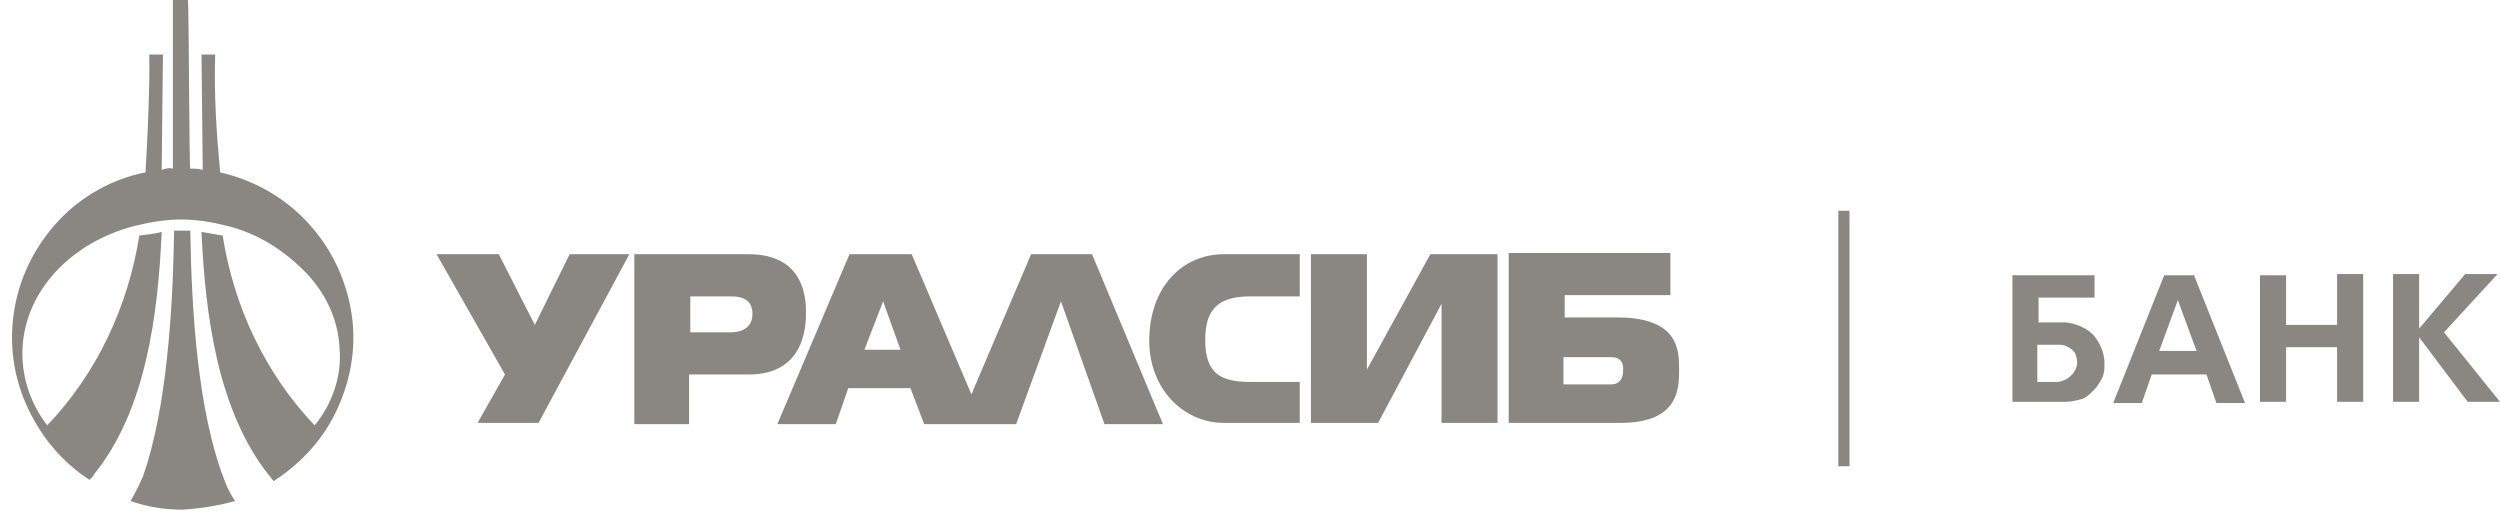 <svg width="144" height="30" viewBox="0 0 144 30" fill="none" xmlns="http://www.w3.org/2000/svg">
<g clip-path="url(#clip0_141_3352)">
<path d="M134.615 18.714H131.678V15.857H130.173V23.143H131.678V20H134.615V23.143H136.12V15.786H134.615V18.714ZM126.376 15.857H124.657L121.72 23.214H123.367L123.94 21.571H127.093L127.666 23.214H129.314L126.376 15.857ZM124.37 20.214L125.445 17.286L126.52 20.214H124.37ZM144 23.143L140.776 19.143L143.857 15.786H141.994L139.343 18.929V15.786H137.839V23.143H139.343V19.429L142.137 23.143H144ZM120.573 19.286C120.143 18.857 119.57 18.643 118.997 18.571H117.421V17.143H120.645V15.857H115.917V23.143H118.997C119.284 23.143 119.57 23.071 119.857 23C120.143 22.929 120.358 22.714 120.573 22.5C120.788 22.286 120.931 22.071 121.075 21.786C121.218 21.5 121.218 21.214 121.218 20.929C121.218 20.286 120.931 19.714 120.573 19.286ZM119.284 21.643C119.069 21.857 118.854 21.929 118.567 22H117.349V19.857H118.567C118.711 19.857 118.854 19.857 118.997 19.929C119.14 20 119.284 20.071 119.355 20.143C119.427 20.214 119.57 20.357 119.57 20.5C119.642 20.643 119.642 20.786 119.642 20.929C119.642 21.143 119.499 21.429 119.284 21.643ZM31.021 24.357H27.511L29.087 21.571L25.146 14.643H28.729L30.806 18.714L32.812 14.643H36.251L31.021 24.357ZM74.866 24.357H70.496C68.131 24.357 66.197 22.357 66.197 19.643C66.197 16.5 68.131 14.643 70.496 14.643H74.866V17.071H72.072C70.424 17.071 69.421 17.571 69.421 19.571C69.421 21.571 70.352 22 72.072 22H74.866V24.357ZM86.257 24.357H83.033V17.5L79.379 24.357H75.511V14.643H78.734V21.286L82.388 14.643H86.257V24.357ZM62.902 14.643H59.391L55.952 22.714L52.514 14.643H48.931L44.776 24.429H48.143L48.86 22.357H52.442L53.23 24.429H58.531L61.111 17.357L63.618 24.429H66.985L62.902 14.643ZM49.791 20.143L50.866 17.357L51.869 20.143H49.791ZM43.129 14.643H36.537V24.429H39.69V21.571H43.129C46.424 21.571 46.424 18.643 46.424 18C46.424 17.357 46.424 14.643 43.129 14.643ZM42.054 19.143H39.761V17.071H42.054C42.412 17.071 43.343 17.071 43.343 18.071C43.343 19.071 42.412 19.143 42.054 19.143ZM93.349 18.286H90.126V17H96.215V14.571H86.902V24.357H93.349C96.716 24.357 96.716 22.357 96.716 21.286C96.716 20.214 96.716 18.357 93.349 18.286ZM92.776 22.143H90.054V20.571H92.776C93.493 20.571 93.493 21.071 93.493 21.286C93.493 21.5 93.493 22.143 92.776 22.143ZM10.961 9.714C11.176 9.714 11.463 9.714 11.678 9.786L11.606 3.143H12.394C12.322 5.429 12.466 7.643 12.681 9.929C14.543 10.357 16.263 11.286 17.624 12.714C18.985 14.143 19.845 15.857 20.203 17.786C20.561 19.714 20.275 21.643 19.487 23.429C18.699 25.214 17.409 26.643 15.761 27.714C15.69 27.643 15.618 27.5 15.475 27.357C12.537 23.643 11.821 18.143 11.606 13.357C12.036 13.429 12.394 13.5 12.824 13.571C13.469 17.643 15.26 21.5 18.125 24.5C19.128 23.286 19.702 21.643 19.558 20.071C19.487 18.429 18.77 16.929 17.696 15.786C16.406 14.429 14.83 13.429 13.039 13C12.179 12.786 11.319 12.643 10.46 12.643C9.6 12.643 8.669 12.786 7.809 13C4.084 13.929 1.29 16.857 1.29 20.357C1.29 21.857 1.791 23.286 2.722 24.5C5.588 21.5 7.379 17.643 8.024 13.571C8.454 13.5 8.812 13.5 9.314 13.357C9.099 18.214 8.382 23.643 5.445 27.286C5.373 27.429 5.23 27.571 5.158 27.643C3.511 26.571 2.293 25.071 1.505 23.286C0.717 21.5 0.502 19.571 0.86 17.643C1.218 15.714 2.149 14 3.439 12.643C4.728 11.286 6.52 10.286 8.382 9.929C8.669 5 8.597 3.143 8.597 3.143H9.385L9.314 9.786C9.528 9.714 9.743 9.643 9.958 9.714V0H10.818C10.89 0 10.89 9.714 10.961 9.714Z" fill="#8A8782"/>
<path d="M10.961 13.286C11.033 17.928 11.391 23.643 12.896 27.571C13.039 28 13.254 28.428 13.54 28.857C12.537 29.143 11.534 29.286 10.531 29.357C9.528 29.357 8.525 29.214 7.522 28.857C7.809 28.357 8.024 27.928 8.239 27.428C9.6 23.571 9.958 17.857 10.03 13.286H10.961ZM105.887 12.143H106.531V26.857H105.887V12.143Z" fill="#8A8782"/>
</g>
<defs>
<clipPath id="clip0_141_3352">
<rect width="144" height="30" fill="white"/>
</clipPath>
</defs>
</svg>
